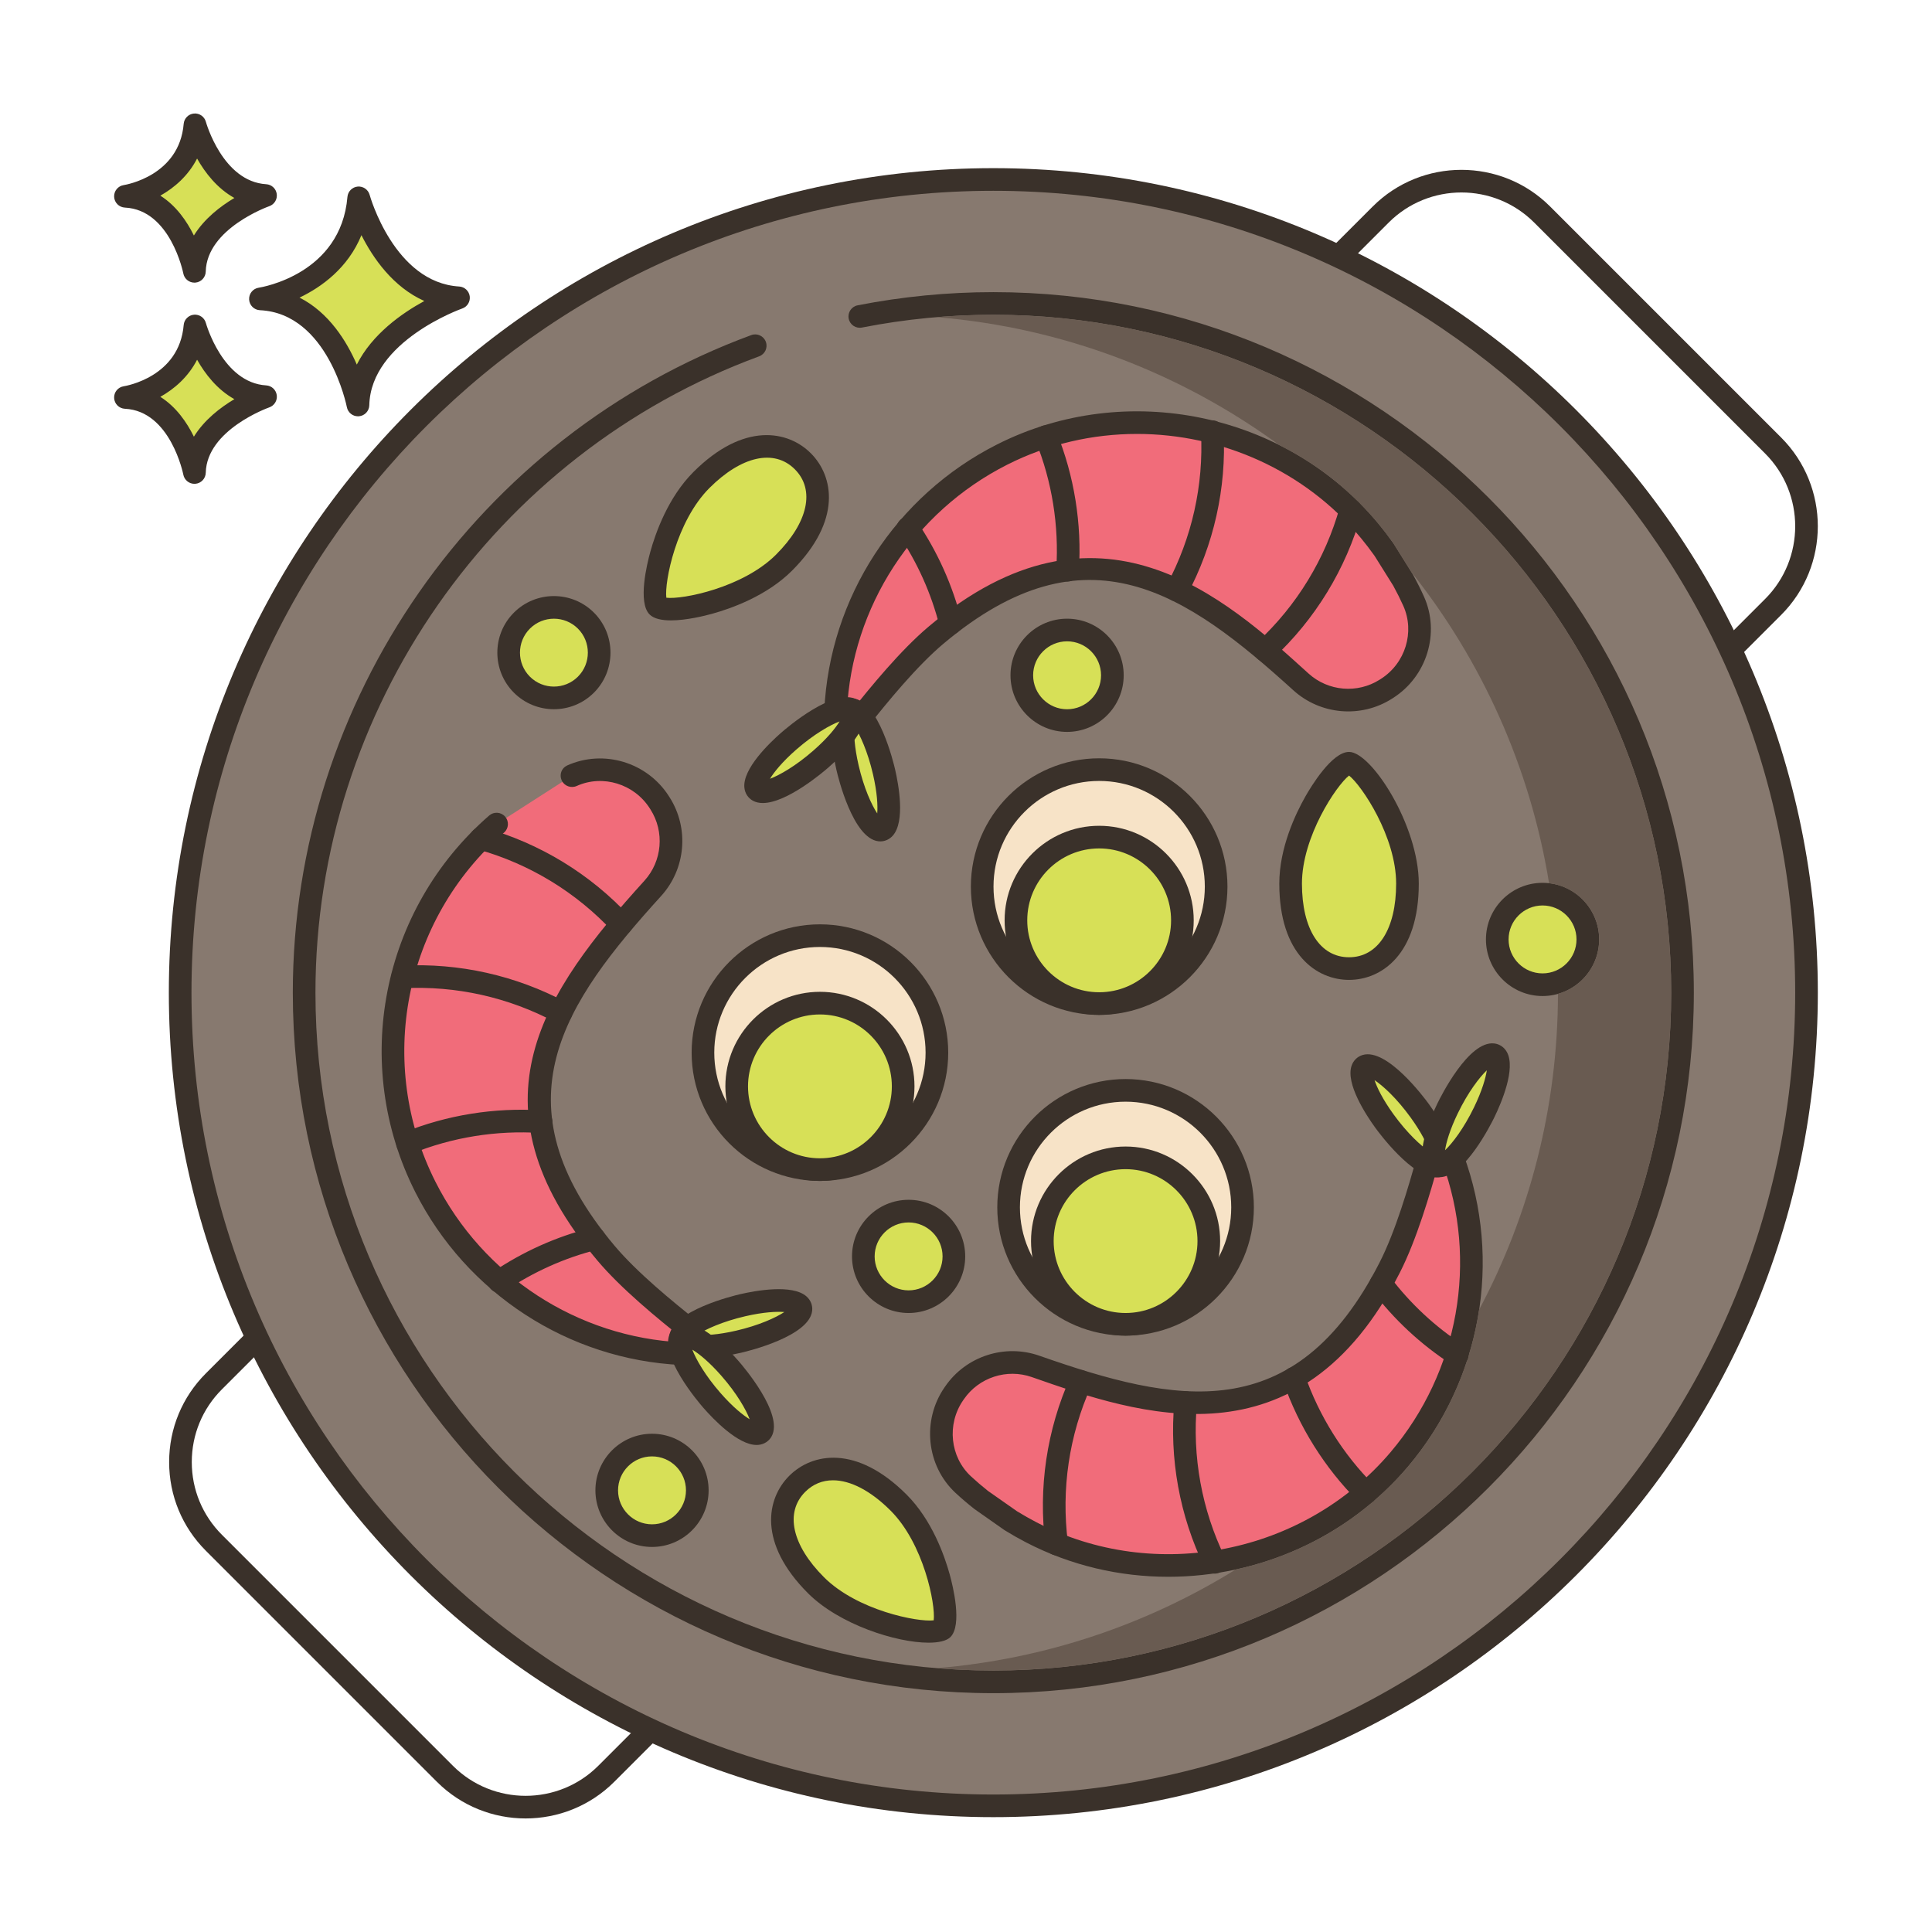 <svg id="Layer_1" enable-background="new 0 0 256 256" height="512" viewBox="0 0 256 256" width="512" xmlns="http://www.w3.org/2000/svg"><g><g><g><path d="m236.009 57.971-30.605-30.605c-6.482-6.482-17.031-6.482-23.514 0l-154.608 154.607c-3.141 3.14-4.87 7.316-4.87 11.757s1.729 8.617 4.87 11.757l30.605 30.605c3.241 3.241 7.499 4.862 11.757 4.862 4.257 0 8.516-1.621 11.757-4.862l154.608-154.607c6.482-6.483 6.482-17.031 0-23.514zm-2.121 21.393-154.608 154.607c-5.314 5.313-13.959 5.312-19.272 0l-30.605-30.605c-2.574-2.574-3.991-5.996-3.991-9.636s1.417-7.062 3.991-9.636l154.608-154.607c2.657-2.656 6.146-3.984 9.636-3.984 3.489 0 6.979 1.328 9.636 3.984l30.605 30.606c5.313 5.312 5.313 13.957 0 19.271z" fill="#3a312a"/></g></g><g><g><circle cx="131.621" cy="131.532" fill="#87796f" r="107.75"/></g></g><g><g><path d="m131.622 22.282c-60.241 0-109.25 49.009-109.25 109.25s49.009 109.25 109.25 109.25 109.25-49.009 109.25-109.25-49.01-109.25-109.25-109.25zm0 215.5c-58.586 0-106.25-47.663-106.25-106.25 0-58.586 47.664-106.25 106.25-106.25s106.25 47.664 106.25 106.25c0 58.587-47.664 106.25-106.25 106.25z" fill="#3a312a"/></g></g><g><g><path d="m131.621 40.21c-6.054 0-11.969.595-17.693 1.719l-13.858 3.88c-34.887 12.845-59.77 46.378-59.77 85.723 0 50.436 40.886 91.322 91.322 91.322s91.322-40.886 91.322-91.322-40.887-91.322-91.323-91.322z" fill="#87796f"/></g></g><g><g><path d="m131.622 38.71c-6.029 0-12.079.588-17.983 1.747-.813.159-1.342.948-1.183 1.761s.946 1.346 1.761 1.183c5.714-1.122 11.57-1.691 17.405-1.691 49.528 0 89.821 40.294 89.821 89.822s-40.294 89.822-89.821 89.822-89.822-40.294-89.822-89.822c0-37.485 23.625-71.369 58.789-84.315.778-.286 1.176-1.148.89-1.926-.287-.778-1.15-1.176-1.926-.89-36.339 13.38-60.753 48.395-60.753 87.131 0 51.182 41.64 92.822 92.822 92.822s92.821-41.64 92.821-92.822-41.64-92.822-92.821-92.822z" fill="#3a312a"/></g></g><g><g><path d="m47.532 26.215c-.974 11.564-13.024 13.39-13.024 13.39 10.347.487 12.925 14.059 12.925 14.059.221-9.677 13.321-14.202 13.321-14.202-9.813-.588-13.222-13.247-13.222-13.247z" fill="#d7e057"/></g></g><g><g><path d="m60.844 37.964c-8.605-.515-11.832-12.024-11.864-12.141-.191-.703-.859-1.164-1.583-1.101-.725.066-1.298.642-1.359 1.367-.86 10.215-11.314 11.964-11.755 12.033-.763.115-1.313.79-1.273 1.56s.657 1.384 1.428 1.421c9.028.425 11.499 12.718 11.523 12.842.137.711.759 1.217 1.472 1.217.042 0 .084-.002.126-.005.764-.064 1.357-.693 1.375-1.459.195-8.509 12.192-12.777 12.313-12.819.675-.235 1.092-.914.994-1.623-.099-.708-.683-1.249-1.397-1.292zm-13.566 10.346c-1.356-3.13-3.709-6.907-7.587-8.876 2.931-1.404 6.409-3.913 8.202-8.273 1.551 3.071 4.199 6.88 8.334 8.723-3.007 1.638-6.922 4.404-8.949 8.426z" fill="#3a312a"/></g></g><g><g><path d="m25.834 43.195c-.689 8.179-9.213 9.471-9.213 9.471 7.318.344 9.142 9.944 9.142 9.944.156-6.845 9.422-10.045 9.422-10.045-6.94-.416-9.351-9.37-9.351-9.37z" fill="#d7e057"/></g></g><g><g><path d="m35.275 51.067c-5.766-.345-7.972-8.186-7.994-8.265-.19-.702-.854-1.168-1.582-1.102-.726.065-1.299.642-1.36 1.368-.579 6.871-7.646 8.067-7.942 8.114-.763.115-1.313.79-1.274 1.561.04.77.657 1.384 1.428 1.421 6.035.284 7.723 8.644 7.739 8.725.135.712.759 1.22 1.473 1.22.041 0 .083-.002.125-.005.765-.064 1.358-.694 1.376-1.461.13-5.709 8.331-8.633 8.412-8.661.676-.234 1.094-.913.996-1.622-.098-.708-.682-1.25-1.397-1.293zm-9.584 6.795c-.924-1.886-2.34-3.947-4.447-5.28 1.855-1.041 3.697-2.63 4.871-4.916 1.057 1.874 2.654 3.954 4.941 5.224-1.85 1.101-3.989 2.74-5.365 4.972z" fill="#3a312a"/></g></g><g><g><path d="m25.834 16.538c-.689 8.179-9.213 9.471-9.213 9.471 7.318.344 9.142 9.944 9.142 9.944.156-6.844 9.422-10.045 9.422-10.045-6.94-.416-9.351-9.37-9.351-9.37z" fill="#d7e057"/></g></g><g><g><path d="m35.275 24.41c-5.766-.345-7.972-8.186-7.994-8.265-.19-.702-.854-1.169-1.582-1.102-.726.065-1.299.642-1.36 1.368-.579 6.871-7.646 8.067-7.942 8.114-.763.115-1.313.79-1.274 1.56.04.77.657 1.384 1.427 1.421 6.035.284 7.724 8.644 7.739 8.726.135.712.759 1.22 1.472 1.22.042 0 .083-.001.125-.005.765-.063 1.358-.694 1.376-1.461.13-5.71 8.331-8.634 8.412-8.662.676-.234 1.094-.913.996-1.622-.096-.708-.68-1.249-1.395-1.292zm-9.584 6.795c-.924-1.886-2.34-3.947-4.447-5.28 1.855-1.042 3.697-2.63 4.871-4.917 1.057 1.873 2.654 3.954 4.941 5.224-1.85 1.101-3.989 2.74-5.365 4.973z" fill="#3a312a"/></g></g><g><g><path d="m192.507 153.484c-.585-1.587-2.856-1.505-3.306.126-1.162 4.218-2.901 10.111-5.041 14.313-12.225 24.009-30.306 18.953-46.942 13.131-3.958-1.385-8.354.042-10.735 3.495l-.101.147c-2.599 3.768-2.107 8.908 1.248 12.022.752.698 1.539 1.368 2.354 2.015l3.942 2.766c.876.541 1.778 1.056 2.712 1.54 16.458 8.528 36.792 4.486 48.772-9.658 9.876-11.662 11.886-26.906 7.097-39.897z" fill="#f16c7a"/></g></g><g><g><path d="m193.915 152.966c-.498-1.351-1.756-2.192-3.183-2.124-1.428.06-2.596.99-2.977 2.37-1.121 4.067-2.852 9.946-4.931 14.03-11.263 22.12-27.093 18.701-45.109 12.396-4.583-1.605-9.71.064-12.466 4.061l-.1.145c-3.024 4.385-2.395 10.392 1.462 13.973.752.699 1.574 1.402 2.513 2.144l3.942 2.766c.024.017.048.033.074.048.941.581 1.887 1.118 2.809 1.596 5.942 3.079 12.414 4.562 18.848 4.562 11.931 0 23.728-5.101 31.758-14.583 9.719-11.476 12.54-27.333 7.36-41.384zm-9.65 39.445c-11.466 13.537-31.207 17.447-46.937 9.296-.844-.437-1.711-.929-2.577-1.462l-3.834-2.687c-.807-.64-1.569-1.292-2.265-1.939-2.773-2.574-3.217-6.903-1.032-10.072l.1-.145c1.989-2.884 5.692-4.091 9.004-2.93 14.099 4.933 35.405 12.389 48.774-13.867 2.203-4.327 3.994-10.402 5.149-14.594.016-.057.045-.163.211-.169.178-.012.223.112.242.164 4.807 13.036 2.188 27.752-6.835 38.405z" fill="#3a312a"/></g></g><g><g><path d="m143.829 181.685c-.755-.34-1.644-.003-1.983.753-3.146 7.004-4.294 14.729-3.319 22.342.097.757.742 1.31 1.486 1.31.063 0 .128-.004.192-.012.822-.105 1.403-.857 1.297-1.678-.905-7.063.16-14.232 3.08-20.731.339-.757.002-1.645-.753-1.984z" fill="#3a312a"/></g></g><g><g><path d="m162.305 206.36c-3.066-6.312-4.348-13.359-3.708-20.379.076-.825-.532-1.555-1.357-1.63-.821-.081-1.555.532-1.63 1.357-.691 7.565.691 15.159 3.996 21.962.259.534.794.845 1.35.845.22 0 .443-.049.654-.151.746-.362 1.057-1.259.695-2.004z" fill="#3a312a"/></g></g><g><g><path d="m182.047 196.775c-4.083-4.075-7.253-9.135-9.167-14.634-.272-.782-1.128-1.198-1.91-.923-.782.272-1.196 1.127-.923 1.91 2.063 5.924 5.48 11.378 9.881 15.771.293.292.676.438 1.06.438s.769-.147 1.061-.44c.585-.587.584-1.537-.002-2.122z" fill="#3a312a"/></g></g><g><g><path d="m193.933 178.256c-3.757-2.441-7.036-5.491-9.745-9.066-.501-.661-1.441-.79-2.101-.29-.661.5-.79 1.441-.289 2.101 2.919 3.852 6.452 7.139 10.501 9.77.253.164.536.242.816.242.491 0 .972-.241 1.259-.683.451-.694.253-1.623-.441-2.074z" fill="#3a312a"/></g></g><g><g><path d="m188.117 147.174c-2.652-3.661-5.847-6.322-7.138-5.943-1.29.378-.187 3.653 2.464 7.314 2.652 3.661 5.847 6.322 7.138 5.943 1.291-.378.188-3.653-2.464-7.314z" fill="#d7e057"/></g></g><g><g><path d="m189.332 146.294c-.555-.767-5.528-7.465-8.774-6.503-.692.203-1.226.722-1.466 1.424-.813 2.377 1.923 6.533 3.137 8.209.518.715 4.877 6.596 8.106 6.596.229 0 .454-.03.669-.093.692-.203 1.226-.722 1.466-1.424.812-2.377-1.924-6.532-3.138-8.209zm-4.674 1.371c-1.454-2.007-2.203-3.573-2.523-4.538 1.117.739 2.942 2.407 4.767 4.927 1.454 2.007 2.203 3.573 2.524 4.537-1.117-.738-2.943-2.406-4.768-4.926z" fill="#3a312a"/></g></g><g><g><path d="m197.817 139.753c-1.337-.148-4.02 3.029-5.993 7.096s-2.489 7.484-1.152 7.632 4.02-3.029 5.993-7.096c1.973-4.068 2.489-7.484 1.152-7.632z" fill="#d7e057"/></g></g><g><g><path d="m199.674 139.409c-.359-.65-.976-1.068-1.692-1.147-3.393-.382-7.095 7.081-7.508 7.932-.903 1.862-2.874 6.431-1.66 8.63.359.65.976 1.068 1.692 1.147.083.009.165.014.248.014 3.307 0 6.857-7.115 7.26-7.946.903-1.862 2.874-6.431 1.66-8.63zm-4.359 7.321c-1.358 2.799-2.865 4.76-3.836 5.682.148-1.005.613-2.678 1.695-4.908 1.358-2.799 2.865-4.76 3.837-5.682-.149 1.005-.614 2.677-1.696 4.908z" fill="#3a312a"/></g></g><g><g><path d="m91.52 176.275c-3.432-2.714-8.181-6.611-11.218-10.219-17.349-20.613-5.647-35.295 6.196-48.348 2.818-3.106 3.216-7.71.964-11.248l-.096-.15c-2.458-3.862-7.383-5.411-11.558-3.535-.013.006-.025.012-.037.018l-9.968 6.4c-13.716 11.909-17.656 31.818-9.433 48.095 6.891 13.639 20.147 21.43 33.977 22.081 1.691.078 2.5-2.045 1.173-3.094z" fill="#f16c7a"/></g></g><g><g><path d="m92.451 175.098c-3.309-2.616-8.048-6.5-11-10.008-15.983-18.991-6.667-32.238 6.159-46.374 3.264-3.597 3.724-8.968 1.119-13.061l-.096-.151c-2.86-4.492-8.637-6.254-13.489-4.073-.749.346-1.06 1.223-.718 1.975.342.751 1.245 1.076 1.998.737 3.452-1.55 7.611-.272 9.677 2.972l.096.151c1.882 2.956 1.549 6.836-.81 9.435-13.283 14.639-23.754 29.504-6.232 50.322 3.127 3.716 8.023 7.732 11.434 10.43.046.036.132.104.074.259-.063.167-.19.163-.245.159-13.88-.653-26.414-8.799-32.709-21.259-7.941-15.717-4.208-34.751 9.077-46.286.626-.543.692-1.491.149-2.116-.544-.626-1.491-.692-2.116-.149-14.324 12.438-18.349 32.959-9.788 49.904 6.782 13.423 20.288 22.199 35.246 22.903.055.002.11.004.164.004 1.369-.001 2.547-.814 3.032-2.108.501-1.34.1-2.779-1.022-3.666z" fill="#3a312a"/></g></g><g><g><path d="m83.422 121.429c-5.226-5.627-11.894-9.694-19.283-11.761-.8-.225-1.626.242-1.849 1.04s.243 1.626 1.04 1.849c6.857 1.918 13.044 5.692 17.894 10.914.295.318.697.479 1.1.479.365 0 .732-.133 1.02-.401.607-.564.642-1.513.078-2.12z" fill="#3a312a"/></g></g><g><g><path d="m75.047 132.831c-6.697-3.583-14.228-5.267-21.785-4.876-.827.043-1.463.748-1.42 1.576.043.827.74 1.462 1.576 1.42 7.005-.368 13.998 1.2 20.213 4.526.225.121.467.178.706.178.536 0 1.054-.288 1.324-.793.392-.731.117-1.639-.614-2.031z" fill="#3a312a"/></g></g><g><g><path d="m71.798 147.133c-6.26-.409-12.614.613-18.374 2.955-.768.312-1.137 1.187-.825 1.955.237.583.798.936 1.39.936.188 0 .379-.036.564-.111 5.342-2.172 11.235-3.121 17.048-2.741.828.056 1.54-.573 1.594-1.399.056-.828-.571-1.542-1.397-1.595z" fill="#3a312a"/></g></g><g><g><path d="m80.21 163.765c-.204-.803-1.021-1.288-1.823-1.085-4.685 1.188-9.088 3.161-13.088 5.865-.686.464-.866 1.396-.402 2.083.29.429.763.66 1.244.66.289 0 .581-.083.839-.257 3.711-2.509 7.797-4.34 12.145-5.442.802-.205 1.289-1.021 1.085-1.824z" fill="#3a312a"/></g></g><g><g><path d="m98.429 172.945c-4.405 1.016-8.101 2.922-8.255 4.258s3.291 1.596 7.696.58 8.101-2.922 8.255-4.258-3.291-1.595-7.696-.58z" fill="#d7e057"/></g></g><g><g><path d="m106.874 171.792c-1.872-1.674-6.766-.773-8.783-.309-.922.212-9.019 2.174-9.408 5.547-.083.716.188 1.41.741 1.905.817.731 2.21.971 3.689.971 1.908 0 3.958-.4 5.094-.662v-.001c.922-.212 9.019-2.174 9.408-5.548.083-.714-.187-1.408-.741-1.903zm-9.341 4.53c-2.414.557-4.15.635-5.162.556 1.116-.741 3.363-1.772 6.395-2.471 2.415-.557 4.149-.635 5.162-.556-1.116.741-3.363 1.772-6.395 2.471z" fill="#3a312a"/></g></g><g><g><path d="m96.725 181.324c-2.977-3.402-5.922-5.208-6.579-4.035s1.224 4.883 4.2 8.285c2.977 3.402 5.922 5.208 6.579 4.035.658-1.174-1.223-4.883-4.2-8.285z" fill="#d7e057"/></g></g><g><g><path d="m97.854 180.336c-1.362-1.558-4.79-5.16-7.301-4.891-.738.077-1.364.482-1.716 1.111-1.658 2.963 3.757 9.293 4.38 10.005 1.316 1.503 4.566 4.904 7.038 4.904.089 0 .177-.004.264-.014.738-.077 1.364-.482 1.716-1.111 1.658-2.962-3.757-9.291-4.381-10.004zm-2.379 4.25c-2.049-2.341-3.268-4.493-3.738-5.747.868.527 2.228 1.607 3.86 3.473 2.049 2.341 3.268 4.493 3.738 5.747-.868-.528-2.228-1.608-3.86-3.473z" fill="#3a312a"/></g></g><g><g><path d="m187.314 79.666c-.42-.936-.884-1.859-1.383-2.773l-2.553-4.083c-.596-.839-1.226-1.666-1.897-2.475-11.834-14.266-32.136-18.467-48.681-10.108-13.639 6.891-21.43 20.147-22.081 33.977-.079 1.69 2.044 2.499 3.093 1.172 2.714-3.432 6.611-8.181 10.219-11.218 20.613-17.349 35.295-5.647 48.348 6.196 3.106 2.818 7.71 3.216 11.248.964l.15-.096c3.864-2.456 5.414-7.381 3.537-11.556z" fill="#f16c7a"/></g></g><g><g><path d="m188.683 79.051c-.419-.933-.902-1.901-1.479-2.954l-2.553-4.083c-.016-.025-.032-.049-.049-.074-.638-.898-1.299-1.76-1.965-2.563-12.196-14.703-33.44-19.114-50.511-10.489-13.423 6.782-22.199 20.287-22.903 35.245-.067 1.438.758 2.693 2.104 3.196.383.143.773.213 1.157.213.958 0 1.873-.434 2.507-1.235 2.616-3.309 6.501-8.048 10.008-11.001 18.989-15.983 32.238-6.667 46.375 6.16 3.598 3.264 8.968 3.725 13.061 1.119l.151-.096c4.492-2.86 6.254-8.637 4.097-13.438zm-5.709 10.907-.151.096c-2.956 1.881-6.836 1.548-9.435-.81-11.062-10.037-27.78-25.207-50.322-6.233-3.717 3.128-7.732 8.024-10.43 11.435-.036.046-.104.131-.259.074-.168-.063-.162-.191-.159-.246.653-13.88 8.799-26.413 21.259-32.709 5.436-2.746 11.326-4.067 17.177-4.067 11.195 0 22.244 4.839 29.673 13.794.61.735 1.216 1.526 1.804 2.351l2.484 3.968c.496.908.944 1.806 1.332 2.669 1.55 3.452.272 7.613-2.973 9.678z" fill="#3a312a"/></g></g><g><g><path d="m179.381 66.147c-.799-.228-1.626.242-1.849 1.04-1.918 6.857-5.692 13.044-10.914 17.893-.607.563-.643 1.513-.079 2.12.295.318.697.479 1.1.479.365 0 .732-.133 1.02-.401 5.627-5.225 9.694-11.893 11.761-19.283.224-.797-.242-1.625-1.039-1.848z" fill="#3a312a"/></g></g><g><g><path d="m162.133 57.12c-.043-.828-.749-1.475-1.576-1.42-.827.043-1.463.749-1.42 1.576.365 7.008-1.2 13.998-4.526 20.213-.391.73-.115 1.639.615 2.03.225.121.467.178.706.178.536 0 1.054-.288 1.324-.793 3.584-6.697 5.27-14.23 4.877-21.784z" fill="#3a312a"/></g></g><g><g><path d="m140 57.281c-.312-.768-1.187-1.137-1.955-.825s-1.137 1.187-.825 1.955c2.172 5.343 3.12 11.238 2.741 17.048-.054.827.572 1.54 1.399 1.594.033.002.066.003.099.003.784 0 1.443-.609 1.495-1.402.41-6.259-.612-12.613-2.954-18.373z" fill="#3a312a"/></g></g><g><g><path d="m127.409 82.244c-1.188-4.686-3.161-9.089-5.865-13.088-.464-.686-1.396-.866-2.083-.402-.686.464-.866 1.396-.402 2.083 2.509 3.71 4.34 7.796 5.442 12.145.172.679.783 1.132 1.453 1.132.122 0 .246-.015.37-.046.802-.205 1.289-1.021 1.085-1.824z" fill="#3a312a"/></g></g><g><g><path d="m117.143 102.286c-1.016-4.405-2.922-8.101-4.258-8.255s-1.596 3.292-.58 7.696c1.016 4.405 2.922 8.101 4.258 8.255s1.596-3.292.58-7.696z" fill="#d7e057"/></g></g><g><g><path d="m118.604 101.949c-.212-.922-2.174-9.019-5.547-9.408-.715-.081-1.41.187-1.905.741-1.674 1.872-.774 6.766-.31 8.783h.001c.212.922 2.175 9.018 5.548 9.408.085.01.169.015.253.015.624 0 1.215-.268 1.651-.755 1.676-1.874.775-6.768.309-8.784zm-2.366 5.836c-.741-1.116-1.772-3.363-2.472-6.395h.001c-.557-2.415-.636-4.149-.556-5.162.741 1.116 1.772 3.363 2.471 6.395.556 2.415.636 4.149.556 5.162z" fill="#3a312a"/></g></g><g><g><path d="m112.799 94.003c-1.174-.657-4.883 1.224-8.284 4.2-3.402 2.977-5.208 5.923-4.035 6.579 1.174.657 4.883-1.224 8.284-4.2 3.402-2.976 5.209-5.922 4.035-6.579z" fill="#d7e057"/></g></g><g><g><path d="m114.643 94.41c-.077-.738-.482-1.364-1.111-1.716-2.968-1.661-9.294 3.757-10.005 4.38-1.558 1.363-5.152 4.802-4.891 7.301.077.738.482 1.364 1.111 1.716.391.218.839.314 1.326.314 3.208 0 8.06-4.153 8.678-4.694 1.559-1.362 5.153-4.802 4.892-7.301zm-6.867 5.044c-2.341 2.049-4.493 3.268-5.747 3.738.528-.868 1.608-2.228 3.473-3.86 2.342-2.049 4.494-3.268 5.747-3.738-.527.868-1.607 2.227-3.473 3.86z" fill="#3a312a"/></g></g><g><g><circle cx="204.395" cy="124.479" fill="#d7e057" r="6"/></g></g><g><g><path d="m204.395 116.979c-4.136 0-7.5 3.364-7.5 7.5s3.364 7.5 7.5 7.5 7.5-3.364 7.5-7.5-3.364-7.5-7.5-7.5zm0 12c-2.481 0-4.5-2.019-4.5-4.5s2.019-4.5 4.5-4.5c2.482 0 4.5 2.019 4.5 4.5s-2.018 4.5-4.5 4.5z" fill="#3a312a"/></g></g><g><g><circle cx="86.395" cy="197.479" fill="#d7e057" r="6"/></g></g><g><g><path d="m86.395 189.979c-4.136 0-7.5 3.364-7.5 7.5s3.364 7.5 7.5 7.5 7.5-3.364 7.5-7.5-3.364-7.5-7.5-7.5zm0 12c-2.481 0-4.5-2.019-4.5-4.5s2.019-4.5 4.5-4.5c2.482 0 4.5 2.019 4.5 4.5s-2.018 4.5-4.5 4.5z" fill="#3a312a"/></g></g><g><g><path d="m77.638 82.236c-2.343-2.343-6.142-2.343-8.485 0s-2.343 6.142 0 8.485 6.142 2.343 8.485 0 2.343-6.142 0-8.485z" fill="#d7e057"/></g></g><g><g><path d="m78.699 81.176c-2.924-2.925-7.683-2.925-10.606 0-2.924 2.924-2.924 7.682 0 10.606 1.462 1.462 3.382 2.193 5.303 2.193 1.92 0 3.841-.731 5.303-2.193 2.924-2.924 2.924-7.682 0-10.606zm-2.121 8.485c-1.755 1.754-4.609 1.754-6.364 0-1.754-1.755-1.754-4.609 0-6.364.877-.877 2.03-1.316 3.182-1.316s2.305.439 3.182 1.316c1.753 1.754 1.753 4.61 0 6.364z" fill="#3a312a"/></g></g><g><g><circle cx="141.395" cy="89.479" fill="#d7e057" r="6"/></g></g><g><g><path d="m141.395 81.979c-4.136 0-7.5 3.364-7.5 7.5s3.364 7.5 7.5 7.5 7.5-3.364 7.5-7.5-3.364-7.5-7.5-7.5zm0 12c-2.481 0-4.5-2.019-4.5-4.5s2.019-4.5 4.5-4.5c2.482 0 4.5 2.019 4.5 4.5s-2.018 4.5-4.5 4.5z" fill="#3a312a"/></g></g><g><g><circle cx="120.395" cy="166.479" fill="#d7e057" r="6"/></g></g><g><g><path d="m120.395 158.979c-4.136 0-7.5 3.364-7.5 7.5s3.364 7.5 7.5 7.5 7.5-3.364 7.5-7.5-3.364-7.5-7.5-7.5zm0 12c-2.481 0-4.5-2.019-4.5-4.5s2.019-4.5 4.5-4.5c2.482 0 4.5 2.019 4.5 4.5s-2.018 4.5-4.5 4.5z" fill="#3a312a"/></g></g><g><g><circle cx="145.645" cy="117.479" fill="#f7e3c7" r="15.5"/></g></g><g><g><path d="m145.645 100.479c-9.374 0-17 7.626-17 17s7.626 17 17 17 17-7.626 17-17-7.626-17-17-17zm0 31c-7.72 0-14-6.28-14-14s6.28-14 14-14 14 6.28 14 14-6.28 14-14 14z" fill="#3a312a"/></g></g><g><g><path d="m145.645 110.921c-6.091 0-11.029 4.938-11.029 11.029s4.938 11.029 11.029 11.029 11.029-4.938 11.029-11.029-4.938-11.029-11.029-11.029z" fill="#d7e057"/></g></g><g><g><path d="m145.645 109.421c-6.908 0-12.529 5.621-12.529 12.529s5.621 12.529 12.529 12.529 12.529-5.621 12.529-12.529-5.62-12.529-12.529-12.529zm0 22.058c-5.254 0-9.529-4.274-9.529-9.529 0-5.254 4.274-9.529 9.529-9.529s9.529 4.274 9.529 9.529-4.274 9.529-9.529 9.529z" fill="#3a312a"/></g></g><g><g><circle cx="108.645" cy="139.479" fill="#f7e3c7" r="15.5"/></g></g><g><g><path d="m108.645 122.479c-9.374 0-17 7.626-17 17s7.626 17 17 17 17-7.626 17-17-7.626-17-17-17zm0 31c-7.72 0-14-6.28-14-14s6.28-14 14-14 14 6.28 14 14-6.28 14-14 14z" fill="#3a312a"/></g></g><g><g><path d="m108.645 132.921c-6.091 0-11.029 4.938-11.029 11.029s4.938 11.029 11.029 11.029 11.029-4.938 11.029-11.029-4.938-11.029-11.029-11.029z" fill="#d7e057"/></g></g><g><g><path d="m108.645 131.421c-6.908 0-12.529 5.621-12.529 12.529s5.621 12.529 12.529 12.529 12.529-5.621 12.529-12.529-5.62-12.529-12.529-12.529zm0 22.058c-5.254 0-9.529-4.274-9.529-9.529 0-5.254 4.274-9.529 9.529-9.529s9.529 4.274 9.529 9.529-4.274 9.529-9.529 9.529z" fill="#3a312a"/></g></g><g><g><circle cx="149.145" cy="159.979" fill="#f7e3c7" r="15.5"/></g></g><g><g><path d="m149.145 142.979c-9.374 0-17 7.626-17 17s7.626 17 17 17 17-7.626 17-17-7.626-17-17-17zm0 31c-7.72 0-14-6.28-14-14s6.28-14 14-14 14 6.28 14 14-6.28 14-14 14z" fill="#3a312a"/></g></g><g><g><path d="m149.145 153.421c-6.091 0-11.029 4.938-11.029 11.029s4.938 11.029 11.029 11.029 11.029-4.938 11.029-11.029-4.938-11.029-11.029-11.029z" fill="#d7e057"/></g></g><g><g><path d="m149.145 151.921c-6.908 0-12.529 5.621-12.529 12.529s5.621 12.529 12.529 12.529 12.529-5.621 12.529-12.529-5.62-12.529-12.529-12.529zm0 22.058c-5.254 0-9.529-4.274-9.529-9.529 0-5.254 4.274-9.529 9.529-9.529s9.529 4.274 9.529 9.529-4.274 9.529-9.529 9.529z" fill="#3a312a"/></g></g><g><g><path d="m178.755 101.132c-1.642 0-7.741 8.437-7.741 15.951s3.466 11.259 7.741 11.259 7.741-3.746 7.741-11.259c0-7.514-6.099-15.951-7.741-15.951z" fill="#d7e057"/></g></g><g><g><path d="m178.755 99.632c-2.257 0-5.003 4.529-5.791 5.917-1.288 2.271-3.45 6.788-3.45 11.533 0 9.418 4.978 12.759 9.241 12.759s9.241-3.342 9.241-12.759c0-7.673-6.264-17.45-9.241-17.45zm0 27.21c-3.85 0-6.241-3.74-6.241-9.759 0-6.212 4.563-13.006 6.241-14.316 1.678 1.31 6.241 8.104 6.241 14.316 0 6.02-2.391 9.759-6.241 9.759z" fill="#3a312a"/></g></g><g><g><path d="m119.07 199.105c-5.313-5.313-10.412-5.511-13.435-2.488s-2.825 8.122 2.488 13.435 15.591 6.966 16.753 5.805c1.161-1.16-.493-11.439-5.806-16.752z" fill="#d7e057"/></g></g><g><g><path d="m125.847 208.64c-.694-2.517-2.36-7.24-5.716-10.595-6.658-6.659-12.542-5.502-15.556-2.488-3.015 3.014-4.171 8.897 2.488 15.556 4.126 4.126 11.672 6.551 15.978 6.551 1.356 0 2.392-.241 2.896-.745 1.595-1.597.334-6.741-.09-8.279zm-2.127 6.062c-2.11.264-10.143-1.317-14.536-5.71-4.256-4.257-5.21-8.592-2.488-11.314 1.028-1.028 2.285-1.531 3.682-1.531 2.303 0 4.983 1.37 7.632 4.019 4.392 4.393 5.97 12.422 5.71 14.536z" fill="#3a312a"/></g></g><g><g><path d="m106.376 61.117c-3.023-3.023-8.122-2.825-13.435 2.488s-6.966 15.591-5.805 16.753c1.161 1.161 11.439-.492 16.752-5.805 5.313-5.314 5.511-10.413 2.488-13.436z" fill="#d7e057"/></g></g><g><g><path d="m107.436 60.057c-3.014-3.015-8.897-4.172-15.556 2.488-3.355 3.356-5.021 8.078-5.716 10.595-.424 1.539-1.686 6.684-.09 8.279.584.584 1.643.786 2.826.786 2.051 0 4.477-.606 5.453-.875 2.517-.694 7.239-2.36 10.595-5.716 6.659-6.66 5.503-12.543 2.488-15.557zm-4.609 13.435c-4.393 4.392-12.421 5.972-14.536 5.71-.26-2.113 1.317-10.144 5.71-14.536 4.256-4.255 8.59-5.21 11.314-2.488 2.722 2.722 1.768 7.057-2.488 11.314z" fill="#3a312a"/></g></g><g><g><path d="m131.62 41.71c-2.48 0-4.97.1-7.45.32 16.85 1.4 32.4 7.48 45.33 16.94 3.8 1.9 7.32 4.39 10.41 7.45.06.04.11.1.16.15.89.89 1.75 1.83 2.57 2.81.66.8 1.32 1.66 1.96 2.56.02.03.04.05.05.07l2.38 3.81c9.3 11.72 15.73 25.81 18.23 41.21 3.73.43 6.64 3.6 6.64 7.45 0 3.42-2.31 6.32-5.46 7.21-.03 15.11-3.8 29.36-10.45 41.85-.31 2.05-.77 4.08-1.38 6.07-.02.25-.09.49-.23.71-1.66 5.06-4.28 9.84-7.83 14.03-1.38 1.63-2.88 3.12-4.47 4.49-.01.02-.02.04-.03.06-.03.03-.07.04-.1.06-5.27 4.52-11.56 7.56-18.2 9-11.7 7.25-25.19 11.88-39.63 13.08 2.47.21 4.97.31 7.5.31 49.53 0 89.82-40.29 89.82-89.82s-40.29-89.82-89.82-89.82z" fill="#695b51"/></g></g></g></svg>